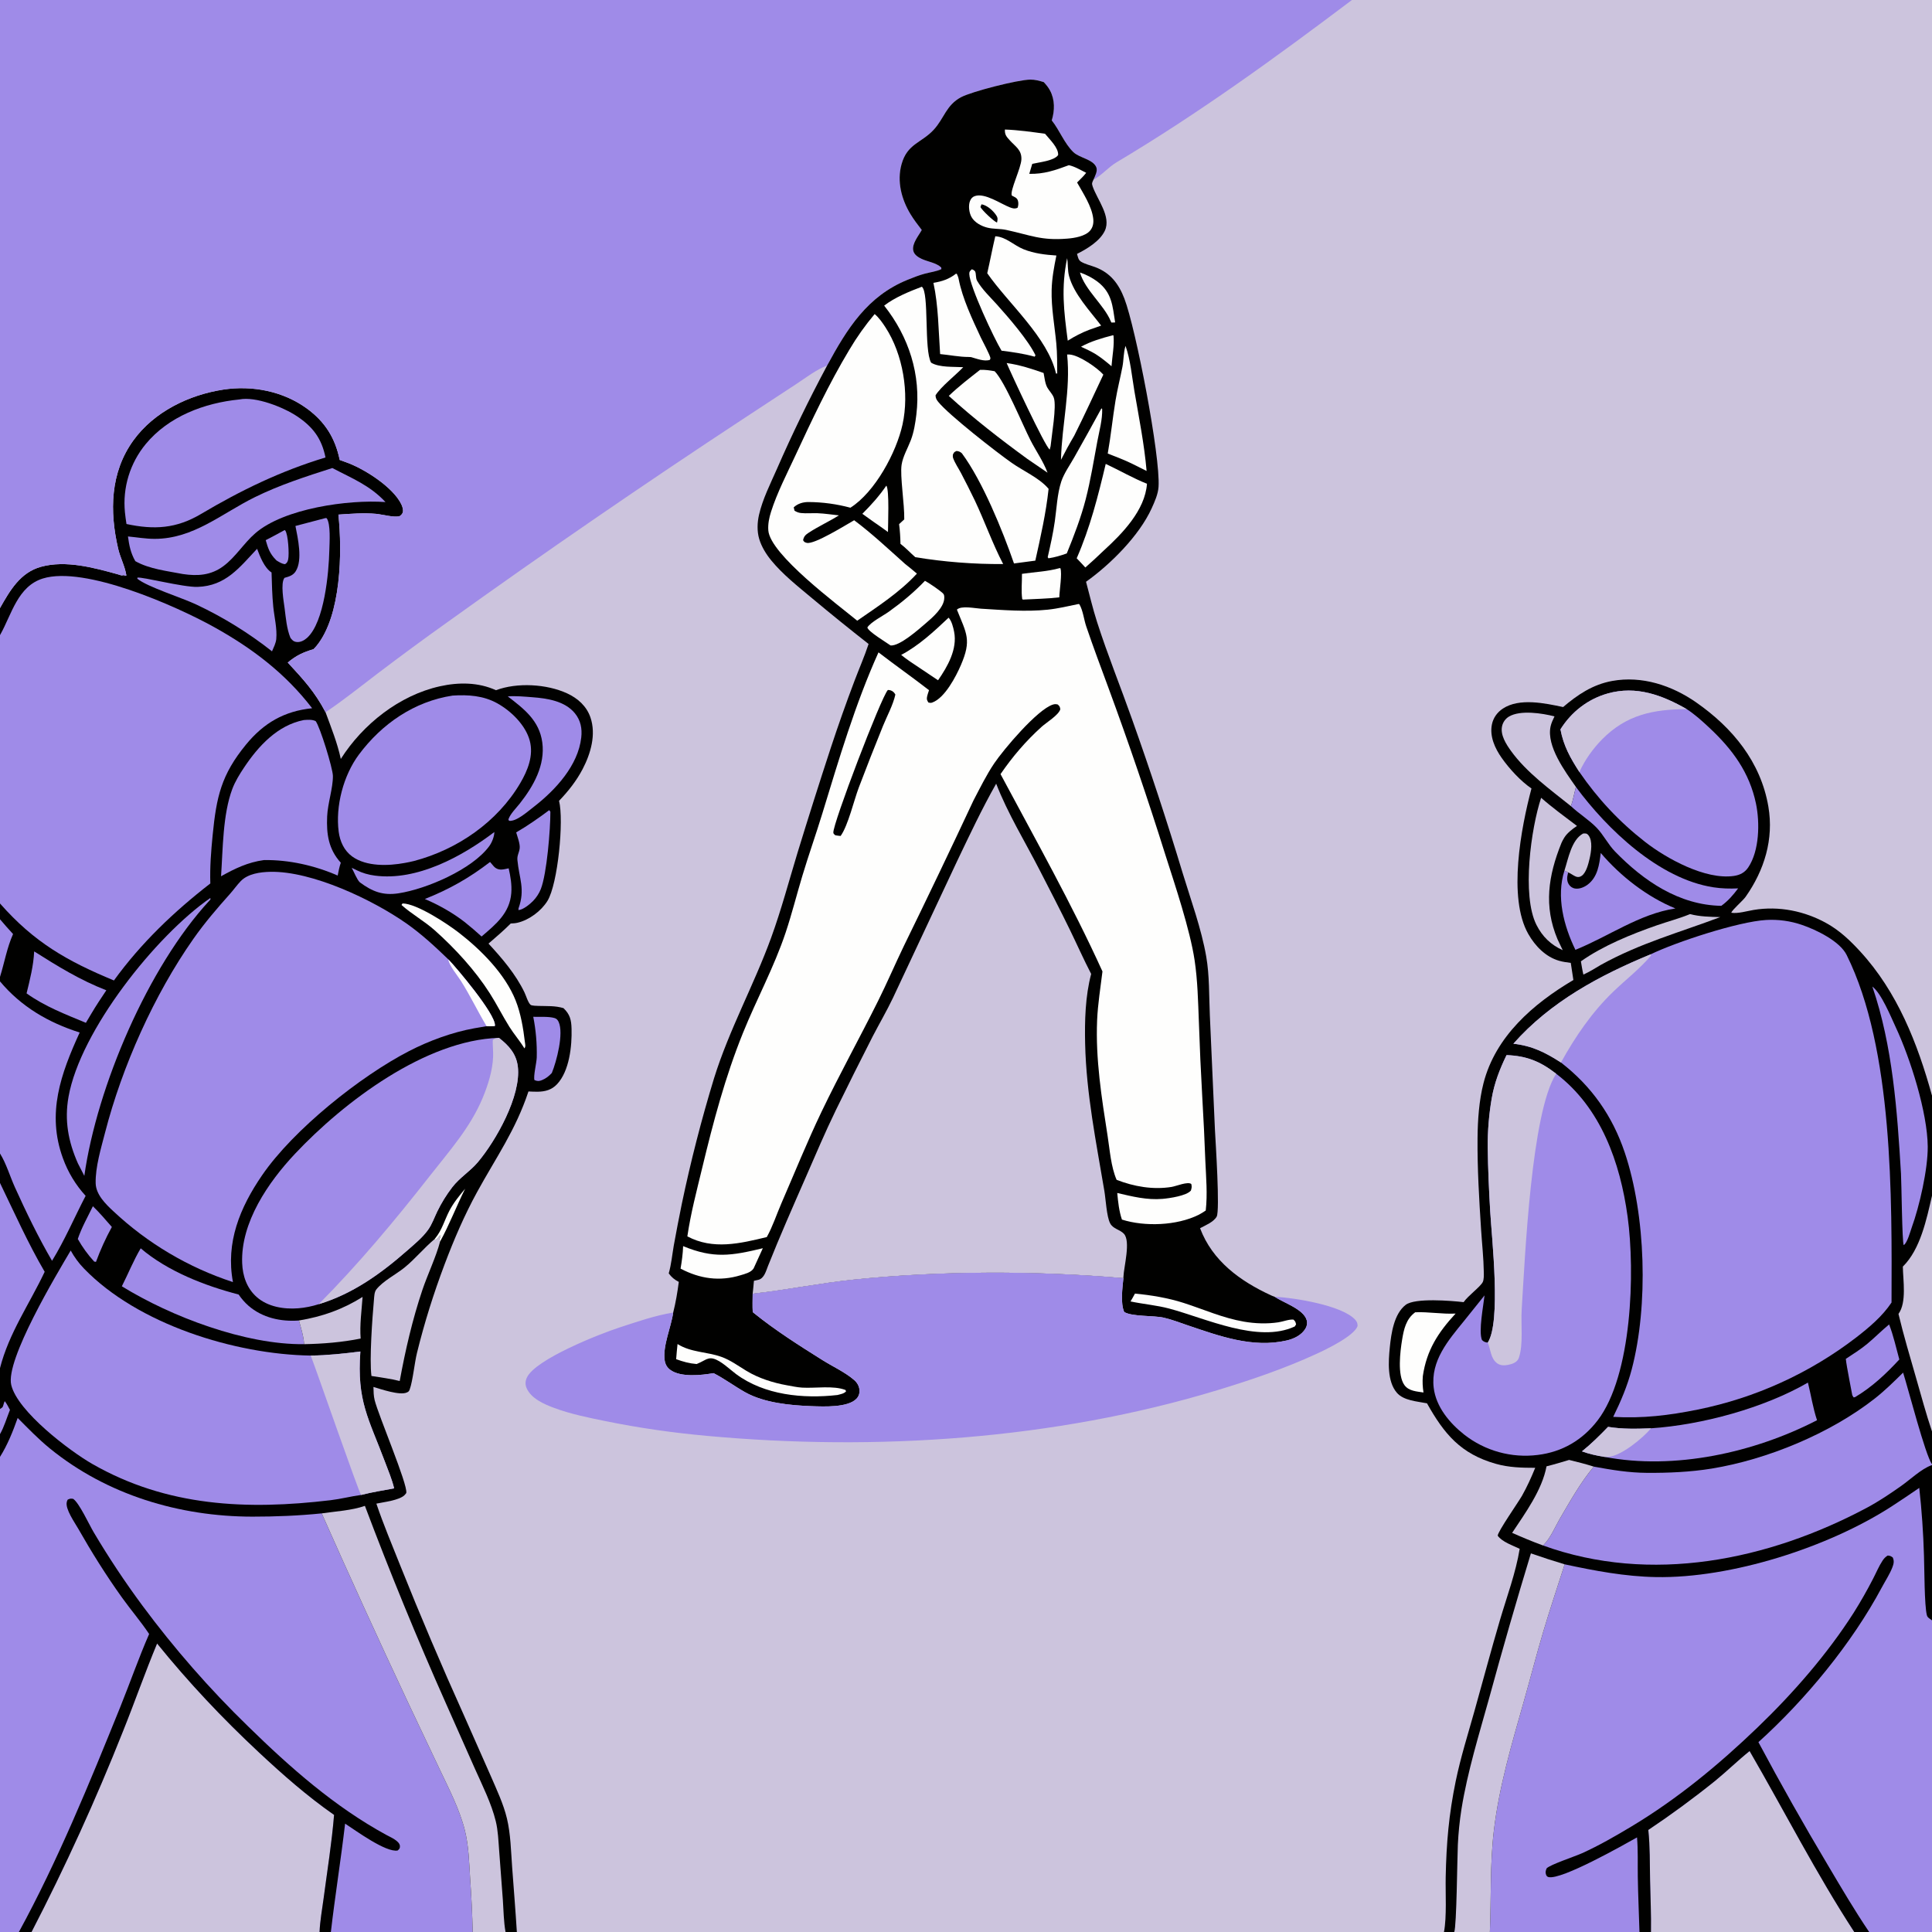<?xml version="1.0" encoding="utf-8" ?>
<svg xmlns="http://www.w3.org/2000/svg" xmlns:xlink="http://www.w3.org/1999/xlink" width="1024" height="1024">
	<rect width="100%" height="100%" fill="#333333" stroke="none"/>
	<path fill="#CCC4DD" d="M0 0L716.549 0L1024 0L1024 580.709L1024 633.764L1024 758.691L1024 776.114L1024 776.526L1024 858.819L1024 1024L990.699 1024L982.802 1024L875.042 1024L868.959 1024L789.655 1024L770.773 1024L765.336 1024L273.943 1024L267.946 1024L250.55 1024L175.368 1024L169.372 1024L16.718 1024L10.006 1024L0 1024L0 772.174L0 760.136L0 746.802L0 725.143L0 626.996L0 611.375L0 520.145L0 517.78L0 487.225L0 478.867L0 336.623L0 322.291L0 0Z"/>
	<path fill="#010100" d="M0 322.291C5.24 313.033 10.707 303.433 21.747 300.401C34.895 296.789 49.757 300.882 62.491 304.405C63.669 304.731 64.774 305.418 65.763 304.584L65.643 305.5L65.419 305.101L66.48 304.903L66.438 305.258L66.982 304.996C66.216 300.095 63.743 295.637 62.626 290.82C58.027 270.996 58.369 250.474 70.68 233.437C81.654 218.251 100.027 209.332 118.227 206.513C133.597 204.133 150.064 207.299 162.734 216.582C172.319 223.605 177.653 232.173 180.056 243.782C181.101 244.166 182.142 244.558 183.195 244.92C192.604 248.158 208.367 258.079 212.766 267.391C213.321 268.565 213.856 270.265 213.497 271.554C213.297 272.273 212.383 273.416 211.639 273.603C208.632 274.359 202.59 272.643 199.307 272.345C192.708 271.747 185.962 272.299 179.367 272.752C181.436 292.591 180.877 326.196 167.847 342.234C167.312 342.892 166.76 343.487 166.15 344.072C160.554 345.777 157.029 347.396 152.512 351.161C160.751 360.08 166.84 366.618 172.545 377.503C175.512 385.603 178.835 393.801 180.629 402.262C192.294 383.881 211.675 368.516 233.163 363.745C243.078 361.543 253.528 361.563 262.883 365.83C274.013 361.637 289.742 362.498 300.592 367.506C306.222 370.104 310.89 374.252 312.94 380.227C316.057 389.313 313.076 399.455 308.797 407.646C305.581 413.803 301.134 419.474 296.304 424.445C298.948 434.817 295.688 468.59 290.154 477.509C286.841 482.848 280.514 487.602 274.304 489.072C273.125 489.351 271.909 489.419 270.703 489.47C266.922 493.245 262.957 496.645 258.914 500.124C266.146 507.934 273.331 516.337 277.981 525.988C278.805 527.698 279.848 531.336 281.173 532.541C281.807 533.116 284.536 533.128 285.478 533.16C290.139 533.317 294.121 532.988 298.656 534.329C302.13 537.661 302.803 540.569 302.936 545.279C303.192 554.397 301.807 567.688 295.232 574.663C292.42 577.646 289.008 578.571 285.002 578.634C283.37 578.659 281.723 578.568 280.092 578.499C273.242 599.117 263.056 613.231 252.912 631.732C246.14 644.082 240.601 657 235.632 670.167C229.817 685.578 224.983 700.956 221.035 716.957C219.677 722.459 218.793 731.925 217.161 736.391C216.805 737.366 216.638 737.569 215.677 738.024C211.949 739.787 201.876 736.265 197.933 735.117C197.989 737.466 198.003 739.842 198.579 742.131C200.666 750.422 216.093 786.596 215.347 791.249C215.304 791.522 214.432 792.425 214.355 792.498C211.476 795.239 203.441 796.113 199.483 796.954C203.203 807.96 207.776 818.769 212.069 829.57Q228.135 869.785 245.943 909.259L260.131 941.342C263.26 948.604 266.822 956.067 268.675 963.778C270.678 972.118 270.821 981.161 271.452 989.697C272.297 1001.13 273.231 1012.56 273.943 1024L267.946 1024L250.55 1024L175.368 1024L169.372 1024L16.718 1024L10.006 1024L0 1024L0 772.174L0 760.136L0 746.802L0 725.143L0 626.996L0 611.375L0 520.145L0 517.78L0 487.225L0 478.867L0 336.623L0 322.291Z"/>
	<path fill="#9F8BE8" d="M0 772.174C4.01 765.806 6.866 758.621 9.374 751.539C14.89 757.08 20.394 762.794 26.466 767.734C56.668 792.308 95.072 803.811 133.752 803.855C145.828 803.868 158.507 803.356 170.511 802.121Q192.979 852.785 216.545 902.949L233.006 937.698C237.944 948.142 243.546 958.82 246.376 970.076C248.461 978.369 248.648 987.151 249.183 995.652Q250.208 1009.81 250.55 1024L175.368 1024L169.372 1024L16.718 1024L10.006 1024L0 1024L0 772.174Z"/>
	<path fill="#CCC4DD" d="M83.262 871.103C100.009 891.788 117.834 910.698 137.29 928.859C150.087 940.804 162.703 951.894 177.063 961.942C175.846 976.786 173.47 991.377 171.528 1006.12C170.755 1011.98 169.61 1018.1 169.372 1024L16.718 1024Q43.62 971.98 65.211 917.541C71.403 902.156 76.881 886.389 83.262 871.103Z"/>
	<path fill="#010100" d="M79.047 866.055C74.632 859.425 69.369 853.313 64.719 846.825C56.238 834.99 48.618 822.805 41.416 810.156C39.583 806.938 34.626 799.969 35.369 796.223C35.51 795.512 35.598 795.416 35.889 794.831C37.181 794.26 37.372 794.227 38.771 794.415C41.977 796.545 47.247 808.071 49.635 812.087Q61.564 832.205 75.482 851.001Q88.162 868.114 102.188 884.142Q116.215 900.17 131.495 915.008C153.767 936.797 177.308 957.597 204.826 972.583C206.939 973.734 211.781 975.724 211.965 978.401C212.052 979.679 211.614 980.054 210.762 980.805C204.525 981.959 188.62 970.268 182.911 966.558C180.675 985.743 177.591 1004.82 175.368 1024L169.372 1024C169.61 1018.1 170.755 1011.98 171.528 1006.12C173.47 991.377 175.846 976.786 177.063 961.942C162.703 951.894 150.087 940.804 137.29 928.859C117.834 910.698 100.009 891.788 83.262 871.103C76.881 886.389 71.403 902.156 65.211 917.541Q43.62 971.98 16.718 1024L10.006 1024C30.488 986.557 47.596 944.693 63.62 905.058C68.849 892.125 73.466 878.822 79.047 866.055Z"/>
	<path fill="#9F8BE8" d="M0 336.623L0.24 336.203C6.208 325.524 9.434 310.705 22.758 306.602C44.883 299.788 93.076 321.057 113.324 332.286C133.605 343.533 151.235 356.874 165.436 375.381C150.665 376.899 139.797 383.178 130.398 394.632C117.267 410.635 114.723 422.318 112.73 442.45C111.885 450.987 111.192 459.659 111.483 468.248C92.21 483.179 74.726 499.869 60.381 519.672C35.451 509.319 18.108 499.444 0 478.867L0 336.623Z"/>
	<path fill="#CCC4DD" d="M170.511 802.121C177.868 801.051 186.427 800.579 193.409 798.142Q213.359 851.161 236.386 902.918L251.737 937.514C255.698 946.386 260.444 955.82 262.762 965.257C263.999 970.296 264.156 975.675 264.561 980.834L266.527 1007.07C266.911 1012.61 266.956 1018.54 267.946 1024L250.55 1024Q250.208 1009.81 249.183 995.652C248.648 987.151 248.461 978.369 246.376 970.076C243.546 958.82 237.944 948.142 233.006 937.698L216.545 902.949Q192.979 852.785 170.511 802.121Z"/>
	<path fill="#9F8BE8" d="M0 520.145C11.168 533.537 25.658 542.002 42.232 547.254C32.254 569.094 24.626 590.082 33.366 613.931Q34.359 616.684 35.618 619.326Q36.877 621.967 38.391 624.472Q39.905 626.977 41.658 629.32Q43.411 631.664 45.386 633.823C39.488 645.158 34.27 657.402 27.583 668.254C20.291 655.751 13.865 642.463 7.896 629.276C5.332 623.612 3.262 616.566 0 611.375L0 520.145Z"/>
	<path fill="#9F8BE8" d="M0 626.996C7.577 642.661 14.888 659.059 23.681 674.074C15.612 691.196 4.726 706.529 0 725.143L0 626.996Z"/>
	<path fill="#9F8BE8" d="M0 487.225Q3.379 491.217 6.923 495.064C3.692 502.283 2.351 510.25 0 517.78L0 487.225Z"/>
	<path fill="#9F8BE8" d="M0 746.802C1.002 746.096 1.418 746.13 1.726 744.899C1.924 744.106 2.177 743.381 2.494 742.626C3.618 744.001 4.417 745.701 5.273 747.259C3.617 751.422 2.199 756.262 0 760.136L0 746.802Z"/>
	<path fill="#9F8BE8" d="M123.467 679.532Q119.056 678.09 114.73 676.408Q110.404 674.727 106.177 672.812Q101.949 670.896 97.833 668.753Q93.716 666.609 89.723 664.244Q85.73 661.879 81.873 659.299Q78.015 656.719 74.304 653.931Q70.593 651.144 67.04 648.158Q63.487 645.173 60.102 641.997C55.971 638.169 50.847 633.124 50.707 627.149C50.506 618.568 53.546 608.609 55.692 600.279C64.706 565.29 81.705 527.217 102.522 497.582C108.51 489.058 115.048 481.442 121.969 473.698C123.911 471.526 125.573 469.102 127.599 467.008C131.396 463.083 137.956 462.194 143.229 462.083C165.436 461.611 197.59 476.962 215.294 489.36C223.403 495.04 230.542 501.663 237.649 508.512C241.81 512.767 262.335 537.067 262.33 543.342C262.33 543.509 262.285 543.673 262.262 543.838C260.786 543.923 259.366 543.947 257.889 543.896C255.737 544.307 253.573 544.617 251.417 545.006C239.652 547.126 227.442 551.625 216.864 557.071C191.049 570.361 155.521 598.683 138.899 622.935C127.14 640.091 119.548 658.55 123.467 679.532Z"/>
	<path fill="#FEFEFD" d="M257.889 543.896C253.148 535.951 249.169 527.57 244.2 519.755C242.491 517.067 237.908 511.541 237.649 508.512C241.81 512.767 262.335 537.067 262.33 543.342C262.33 543.509 262.285 543.673 262.262 543.838C260.786 543.923 259.366 543.947 257.889 543.896Z"/>
	<path fill="#9F8BE8" d="M191.402 792.355C185.985 793.08 180.698 794.486 175.246 795.135C130.912 800.414 88.54 798.615 48.917 775.92C36.917 769.046 9.334 748.157 5.957 734.057C2.788 720.829 29.849 675.698 37.47 662.805C39.465 666.391 41.668 669.413 44.521 672.366C73.031 701.879 124.503 717.863 164.696 718.484C173.548 718.384 182.225 717.426 191 716.325C189.079 742.701 195.331 751.586 204.069 774.882C205.786 779.459 207.781 784.111 208.904 788.866C203.07 789.947 197.145 790.862 191.402 792.355Z"/>
	<path fill="#CCC4DD" d="M164.696 718.484C173.548 718.384 182.225 717.426 191 716.325C189.079 742.701 195.331 751.586 204.069 774.882C205.786 779.459 207.781 784.111 208.904 788.866C203.07 789.947 197.145 790.862 191.402 792.355C190.085 790.825 167.515 725.677 164.696 718.484Z"/>
	<path fill="#9F8BE8" d="M168.914 691.257C165.489 692.355 161.666 693.138 158.075 693.421C150.46 694.021 141.932 692.649 136.042 687.435C130.822 682.814 128.616 676.301 128.355 669.493C127.527 647.898 142.234 626.549 156.349 611.542C182.312 583.938 225.63 551.242 264.454 550.085C269.679 554.153 273.664 558.519 274.467 565.37C276.285 580.879 262.842 604.637 253.244 616.011C249.12 620.898 243.616 624.152 239.666 629.311Q235.093 635.286 231.793 642.048C230.205 645.316 228.987 648.935 226.847 651.89C223.88 655.988 219.809 659.304 216.029 662.63C202.069 674.913 186.952 685.82 168.914 691.257Z"/>
	<path fill="#CCC4DD" d="M264.454 550.085C269.679 554.153 273.664 558.519 274.467 565.37C276.285 580.879 262.842 604.637 253.244 616.011C249.12 620.898 243.616 624.152 239.666 629.311Q235.093 635.286 231.793 642.048C230.205 645.316 228.987 648.935 226.847 651.89C223.88 655.988 219.809 659.304 216.029 662.63C202.069 674.913 186.952 685.82 168.914 691.257C190.139 669.852 209.347 646.827 227.922 623.118C238.265 609.916 249.267 597.639 255.81 581.953C258.628 575.196 261.089 567.43 261.356 560.055C261.462 557.139 261.088 554.208 261.164 551.265C262.077 550.23 263.132 550.334 264.454 550.085Z"/>
	<path fill="#9F8BE8" d="M239.905 368.669C248.141 368.155 256.199 368.672 263.568 372.768C270.903 376.847 278.577 384.329 280.786 392.591C282.886 400.444 279.719 408.302 275.784 415.011C263.671 435.663 242.393 450.294 219.434 456.345C217.826 456.755 216.203 457.071 214.57 457.372C205.88 458.975 194.236 459.41 186.699 453.975C182.415 450.887 180.202 446.015 179.521 440.881C177.72 427.295 182.037 410.933 190.2 399.968C202.417 383.558 219.603 371.763 239.905 368.669Z"/>
	<path fill="#9F8BE8" d="M126.847 211.725C135.484 209.966 150.274 215.852 157.427 220.633C165.871 226.278 170.498 232.419 172.518 242.466C148.772 249.647 127.76 259.847 106.507 272.438C93.499 280.185 81.639 280.88 67.037 277.733C66.723 275.65 66.405 273.558 66.21 271.461Q66.091 270.256 66.033 269.047Q65.974 267.838 65.975 266.627Q65.976 265.416 66.036 264.207Q66.097 262.998 66.217 261.793Q66.337 260.588 66.516 259.391Q66.695 258.193 66.933 257.006Q67.171 255.819 67.468 254.645Q67.764 253.471 68.118 252.314Q68.471 251.156 68.882 250.017Q69.292 248.878 69.758 247.76Q70.224 246.643 70.745 245.55Q71.265 244.456 71.839 243.39Q72.413 242.324 73.038 241.288Q73.664 240.251 74.34 239.247Q75.016 238.242 75.74 237.272Q76.465 236.302 77.236 235.369C89.332 220.708 108.325 213.564 126.847 211.725Z"/>
	<path fill="#9F8BE8" d="M161.021 381.638C163.213 381.5 165.259 381.262 167.298 382.193C169.647 385.231 176.385 407.23 176.443 411.215C176.535 417.625 173.702 425.696 173.395 432.733C172.986 442.079 174.098 450.077 180.632 457.26C179.86 459.503 179.426 461.737 178.98 464.06C166.868 458.76 153.117 455.641 139.874 455.859C131.36 457.028 124.57 460.308 117.163 464.444C118.133 450.101 118.063 431.728 123.093 418.266C124.608 414.213 126.951 410.414 129.342 406.828C136.936 395.435 147.078 384.384 161.021 381.638Z"/>
	<path fill="#9F8BE8" d="M176.141 248.062C186.582 253.554 196.017 257.207 204.32 266.105C184.719 264.699 150.551 269.426 135.311 282.632C129.205 287.922 124.886 295.27 118.359 300.099C111.782 304.964 104.71 305.413 96.94 304.254C88.662 302.639 79.129 301.631 71.717 297.422C69.257 293.107 68.475 289.167 67.823 284.333C72.583 284.775 77.181 285.606 81.995 285.604C102.538 285.595 117.454 272.203 135.027 263.536C148.285 256.997 162.103 252.567 176.141 248.062Z"/>
	<path fill="#9F8BE8" d="M111.4 476.012L111.535 476.113C111.533 476.992 111.68 476.602 111.066 477.266C78.476 512.493 51.41 575.913 44.695 623.218Q42.979 619.947 41.309 616.652C36.178 605.072 34.084 593.854 36.325 581.296C42.584 546.222 82.547 496.037 111.4 476.012Z"/>
	<path fill="#9F8BE8" d="M74.573 661.639C88.795 673.784 108.584 681.491 126.462 686.111C127.972 688.289 129.685 690.322 131.689 692.064C139.074 698.484 148.876 700.605 158.45 699.888C159.526 703.837 160.833 707.839 161.154 711.93L161.197 712.441C130.096 712.811 90.771 697.915 64.582 681.759C67.963 675.074 70.75 668.093 74.573 661.639Z"/>
	<path fill="#9F8BE8" d="M136.264 290.875C137.844 295.012 140.08 300.951 143.928 303.425C144.107 309.473 144.235 315.568 144.839 321.591C145.401 327.185 146.943 333.071 146.427 338.696C146.224 340.9 145.037 343.197 144.172 345.218Q139.555 341.579 134.74 338.207Q129.924 334.835 124.926 331.741Q119.927 328.647 114.761 325.841Q109.595 323.035 104.279 320.526C96.406 316.778 78.154 311.116 72.803 306.745L72.816 306.157C75.288 305.615 97.089 311.326 104.763 311.062C119.637 310.549 126.808 300.908 136.264 290.875Z"/>
	<path fill="#CCC4DD" d="M230.242 656.835L231.099 657.077C231.994 656.341 232.504 655.746 233.094 654.749L233.501 655.511L233.43 654.43L233.627 655.11L233.102 654.904L233.61 656.094L233.518 655.797L232.83 656.495L233.238 658.103C231.201 665.993 226.578 675.651 223.854 683.75C218.589 699.405 214.829 715.732 211.858 731.966C206.968 730.724 201.851 730.104 196.873 729.288C195.726 720.382 197.36 698.355 198.2 688.896C198.35 687.207 198.383 684.802 199.445 683.453C202.99 678.948 209.807 675.535 214.327 671.885C219.992 667.31 224.651 661.507 230.242 656.835Z"/>
	<path fill="#9F8BE8" d="M172.5 274.589L173.127 274.642C175.378 277.711 174.646 287.691 174.559 291.513C174.288 303.44 171.949 329.766 162.785 338.047C161.239 339.444 159.124 340.612 156.967 340.239C155.461 339.98 154.833 339.201 153.952 338.091C151.966 333.335 151.496 327.464 150.847 322.364C150.4 318.843 148.577 309.115 150.782 306.267C153.265 305.562 155.333 305.023 156.768 302.723C160.494 296.751 157.85 285.21 156.59 278.778L172.5 274.589Z"/>
	<path fill="#9F8BE8" d="M269.125 369.106C273.412 368.767 277.938 369.229 282.222 369.548C290.049 370.13 299.36 371.561 304.656 377.993C307.758 381.76 308.616 386.116 308.08 390.883C306.41 405.737 294.451 418.653 283.194 427.424C279.958 429.854 273.878 435.514 269.797 435.055L269.46 434.283C270.547 431.235 273.551 428.354 275.548 425.821C282.761 416.673 289.071 405.527 287.415 393.441C285.831 381.873 277.716 375.699 269.125 369.106Z"/>
	<path fill="#9F8BE8" d="M259.734 456.876L260.754 458.059C261.34 458.749 261.874 459.467 262.623 459.994C264.813 461.535 267.212 460.71 269.606 460.228C270.583 464.535 271.336 468.901 270.993 473.334C270.166 484.02 262.741 489.929 255.246 496.364Q250.854 492.348 246.199 488.639C239.844 483.721 232.544 479.622 225.171 476.488C238.098 471.355 248.715 465.355 259.734 456.876Z"/>
	<path fill="#9F8BE8" d="M18.111 504.261C30.7 512.214 42.412 519.45 56.361 524.877C53.619 528.949 50.917 533.011 48.419 537.239L45.521 542.116C34.678 537.598 23.694 533.423 14.085 526.506C15.87 519.161 17.759 511.844 18.111 504.261Z"/>
	<path fill="#FEFEFD" d="M213.365 478.84C220.873 478.918 236.911 489.479 243.154 494.305C254.943 503.418 267.704 516.205 273.301 530.268C276.023 537.105 277.335 544.987 278.204 552.284C278.354 553.545 278.737 554.64 277.946 555.665C275.556 551.677 272.445 548.17 269.975 544.223C266.346 538.423 263.295 532.263 259.616 526.491C251.844 514.294 241.204 502.705 230.445 493.114C224.916 488.184 218.256 484.534 212.803 479.654L213.365 478.84Z"/>
	<path fill="#9F8BE8" d="M291.055 429.426C291.353 429.616 291.505 429.973 291.713 430.259C291.737 439.48 289.859 463.055 286.635 471.238C285.728 473.541 284.228 475.809 282.498 477.571C280.85 479.249 277.168 482.295 274.764 482.351L274.853 481.386C278.47 471.242 275.159 465.65 274.239 455.837C274.009 453.383 275.146 451.967 275.435 449.716C275.752 447.255 274.253 443.587 273.591 441.186C279.685 437.659 285.41 433.622 291.055 429.426Z"/>
	<path fill="#9F8BE8" d="M262.016 440.987C262.007 443.396 260.709 446.578 259.299 448.494C250.23 460.825 226.032 471.203 211.232 473.473C202.92 474.747 197.317 472.529 190.747 467.672C189.254 466.368 187.48 461.836 186.408 459.951Q187.762 460.623 189.127 461.271C192.243 462.785 195.263 463.639 198.69 464.093C220.981 467.047 244.903 453.986 262.016 440.987Z"/>
	<path fill="#CCC4DD" d="M158.45 699.888C170.883 697.812 181.509 694.079 192.178 687.39C191.673 694.585 190.587 702.275 191.158 709.457C181.429 711.426 171.112 712.274 161.197 712.441L161.154 711.93C160.833 707.839 159.526 703.837 158.45 699.888Z"/>
	<path fill="#9F8BE8" d="M282.642 538.933C286.048 539.045 290.749 538.657 293.945 539.593C295.037 539.913 295.637 540.661 296.1 541.663C298.881 547.687 294.997 562.63 292.467 568.716C290.962 570.333 289.367 571.626 287.305 572.467C285.699 573.122 284.865 573.119 283.276 572.466C282.606 570.46 284.398 563.324 284.489 560.483Q284.616 555.061 284.153 549.658Q283.69 544.254 282.642 538.933Z"/>
	<path fill="#9F8BE8" d="M49.237 639.326C52.802 642.773 56.009 646.598 59.286 650.317Q54.39 659.245 50.879 668.803C50.551 668.858 50.221 668.704 49.896 668.635Q47.391 665.907 45.218 662.908Q43.045 659.91 41.232 656.68C43.233 650.715 46.478 644.971 49.237 639.326Z"/>
	<path fill="#9F8BE8" d="M150.89 280.935C150.987 281.015 151.105 281.075 151.18 281.175C152.754 283.281 153.342 293.772 152.739 296.473C152.455 297.743 152.174 298.315 151.099 299.021C149.361 298.866 148.074 297.956 146.607 297.094L146.224 296.704C142.994 293.462 142.064 290.578 140.833 286.302Q145.9 283.691 150.89 280.935Z"/>
	<path fill="#FEFEFD" d="M230.242 656.835C230.396 656.654 230.552 656.476 230.703 656.293C234.269 652.014 235.649 646.563 238.2 641.682C240.45 637.378 243.451 633.766 246.534 630.04C241.959 639.241 238.175 649.137 233.238 658.103L232.83 656.495L233.518 655.797L233.61 656.094L233.102 654.904L233.627 655.11L233.43 654.43L233.501 655.511L233.094 654.749C232.504 655.746 231.994 656.341 231.099 657.077L230.242 656.835Z"/>
	<path fill="#010100" d="M828.505 374.758L828.208 374.986C836.05 368.278 844.136 362.797 854.518 360.915C870.272 358.06 886.068 363.279 898.976 372.262C918.283 385.697 933.256 403.868 937.276 427.552C940.204 444.802 935.158 461.196 925.212 475.331C923.723 477.446 918.036 482.247 917.625 483.777C921.036 484.356 926.006 482.862 929.462 482.286C942.828 480.059 956.628 482.85 968.411 489.509C975.203 493.348 980.599 498.487 985.854 504.196C1005.62 525.667 1016.35 552.978 1024 580.709L1024 633.764L1024 758.691L1024 776.114L1024 776.526L1024 858.819L1024 1024L990.699 1024L982.802 1024L875.042 1024L868.959 1024L789.655 1024L770.773 1024L765.336 1024C766.875 1015.97 766.077 1003.3 766.25 994.824C766.618 976.778 767.917 961.706 771.57 944.01C774.158 931.472 778.095 918.997 781.555 906.664C786.035 890.695 790.306 874.644 794.986 858.735C798.595 846.467 803.427 833.512 805.47 820.901C801.883 819.174 796.087 817.222 793.816 813.937C793.862 811.747 804.832 796.082 806.691 792.785C809.386 788.004 811.628 783.05 813.694 777.971C806.598 777.967 799.752 777.809 792.861 775.863C774.181 770.587 765.459 760.041 756.335 743.788C751.205 742.755 743.97 742.398 740.349 738.173C735.16 732.118 735.88 721.571 736.628 714.131C737.363 706.814 738.82 696.385 745.055 691.595C749.995 687.801 769.161 689.413 775.753 690.167C778.177 686.661 784.5 682.168 785.865 679.564C786.552 678.253 786.472 675.735 786.45 674.268C786.34 666.822 785.492 659.213 785.011 651.77C783.972 635.682 782.988 619.324 783.131 603.209C783.215 593.687 783.923 583.327 786.292 574.091C792.654 549.297 812.618 532.022 833.923 519.426L832.546 510.351C830.471 510.09 828.391 509.811 826.376 509.232C819.195 507.17 813.667 501.405 810.051 495.076C799.053 475.829 806.231 438.564 811.713 417.912C805.891 413.924 800.034 407.525 795.959 401.754C792.363 396.662 789.438 390.279 790.757 383.919C791.484 380.41 793.579 377.523 796.553 375.563C805.332 369.774 818.92 372.731 828.505 374.758Z"/>
	<path fill="#9F8BE8" d="M829.304 829.124C845.308 832.561 861.232 835.583 877.676 835.885C917.622 836.616 969.048 820.093 1002.51 798.485Q1009.94 793.643 1017.25 788.615Q1019.23 806.525 1019.75 824.537C1019.99 831.083 1019.94 850.945 1021.28 856.077C1021.5 856.919 1021.91 857.278 1022.56 857.79C1023.03 858.155 1023.51 858.488 1024 858.819L1024 1024L990.699 1024L982.802 1024L875.042 1024L868.959 1024L789.655 1024C790.416 1006.05 789.645 988.06 791.787 970.172C794.578 946.86 801.26 924.304 807.655 901.795C811.123 889.592 814.268 877.288 817.872 865.125C821.447 853.063 825.473 841.107 829.304 829.124Z"/>
	<path fill="#CCC4DD" d="M873.633 969.91Q891.938 957.672 909.087 943.86C915.309 938.781 921.076 933.112 927.324 928.096C945.772 959.924 962.716 993.174 982.802 1024L875.042 1024C875.203 1014.85 874.752 1005.76 874.578 996.614C874.409 987.779 874.568 978.703 873.633 969.91Z"/>
	<path fill="#010100" d="M867.656 973.864C860.749 977.717 827.718 996.511 820.758 994.896C820.102 994.744 819.707 994.316 819.462 993.682C818.972 992.415 819.258 991.427 819.757 990.247C821.809 988.205 834.624 984.008 838.54 982.237C847.543 978.164 856.061 973.248 864.528 968.173C889.001 953.504 910.968 935.361 931.488 915.631C950.342 897.504 968.535 876.705 982.614 854.598Q988.075 845.898 992.767 836.761C994.406 833.621 995.831 830.136 997.775 827.199C998.576 825.988 999.293 825.233 1000.52 824.468C1001.84 824.579 1002.07 824.716 1003.18 825.47C1004.04 827.28 1003.73 828.803 1003.04 830.624C1001.63 834.314 999.251 837.898 997.381 841.4C981.543 871.043 956.943 900.859 931.999 923.377Q949.61 956.36 968.758 988.475C975.861 1000.46 982.895 1012.45 990.699 1024L982.802 1024C962.716 993.174 945.772 959.924 927.324 928.096C921.076 933.112 915.309 938.781 909.087 943.86Q891.938 957.672 873.633 969.91C874.568 978.703 874.409 987.779 874.578 996.614C874.752 1005.76 875.203 1014.85 875.042 1024L868.959 1024C868.666 1014.22 868.22 1004.42 868.065 994.638C867.956 987.722 868.244 980.756 867.656 973.864Z"/>
	<path fill="#9F8BE8" d="M844.736 777.338C854.233 779.087 863.238 780.583 872.95 780.644C884.284 780.714 896.002 780.206 907.194 778.384C936.732 773.575 970.013 759.77 993.564 741.331C998.962 737.105 1003.81 732.313 1008.69 727.51C1011.49 736.371 1020.42 771.091 1024 776.114L1024 776.526C1023.87 776.569 1023.74 776.609 1023.61 776.656C1018.3 778.6 1012.47 784.187 1007.74 787.527C1001.9 791.654 995.775 795.777 989.468 799.141C937.182 827.021 874.962 839.785 817.852 819.138C821.891 815.176 824.223 809.261 827.058 804.412C832.462 795.169 837.872 785.57 844.736 777.338Z"/>
	<path fill="#CCC4DD" d="M811.41 823.316Q820.29 826.426 829.304 829.124C825.473 841.107 821.447 853.063 817.872 865.125C814.268 877.288 811.123 889.592 807.655 901.795C801.26 924.304 794.578 946.86 791.787 970.172C789.645 988.06 790.416 1006.05 789.655 1024L770.773 1024C772.059 1021 772.361 984.517 772.687 977.788Q773.133 968.252 774.616 958.821C777.811 938.922 783.996 919.054 789.392 899.643Q799.846 861.32 811.41 823.316Z"/>
	<path fill="#CCC4DD" d="M1008.54 671.331C1017.9 662.09 1021.13 646.142 1024 633.764L1024 758.691C1020.84 749.366 1018.27 739.719 1015.54 730.252C1012.31 718.994 1008.95 707.802 1006.23 696.402C1010.66 690.295 1008.66 678.728 1008.54 671.331Z"/>
	<path fill="#CCC4DD" d="M819.692 777.179C823.724 776.191 827.688 774.985 831.663 773.793C836.068 774.861 840.414 775.963 844.736 777.338C837.872 785.57 832.462 795.169 827.058 804.412C824.223 809.261 821.891 815.176 817.852 819.138C812.279 817.118 806.88 814.841 801.46 812.449C808.428 801.94 817.347 789.735 819.692 777.179Z"/>
	<path fill="#9F8BE8" d="M874.921 505.789C888.318 499.293 921.361 488.46 936.069 487.608Q938.482 487.467 940.896 487.562Q943.311 487.656 945.706 487.986Q948.1 488.315 950.451 488.875Q952.802 489.436 955.087 490.222C962.501 492.75 975.093 498.76 978.756 506.14C1003.57 556.12 1002.73 634.963 1002.55 690.363C997.731 697.654 990.606 703.63 983.747 708.94Q981.442 710.708 979.088 712.41Q976.734 714.111 974.333 715.746Q971.931 717.38 969.484 718.945Q967.037 720.51 964.547 722.005Q962.057 723.5 959.525 724.924Q956.993 726.348 954.421 727.699Q951.85 729.05 949.241 730.328Q946.633 731.605 943.989 732.808Q941.345 734.011 938.668 735.138Q935.99 736.265 933.282 737.316Q930.574 738.367 927.838 739.34Q925.101 740.313 922.338 741.208Q919.574 742.103 916.786 742.92Q913.999 743.736 911.189 744.472Q908.379 745.209 905.55 745.866Q902.72 746.522 899.873 747.098C884.681 750.187 870.599 751.878 855.029 750.974C859.046 742.813 862.531 734.6 864.854 725.77C873.746 691.967 872.322 644.103 861.15 610.869C854.602 591.39 843.514 575.681 827.343 563.158C818.967 557.78 812.111 554.323 802.12 553.19C821.697 530.996 847.886 516.94 874.921 505.789Z"/>
	<path fill="#CCC4DD" d="M874.921 505.789L875.078 506.474C869.214 513.431 861.568 519.343 855.01 525.659C843.77 536.485 834.858 549.533 827.343 563.158C818.967 557.78 812.111 554.323 802.12 553.19C821.697 530.996 847.886 516.94 874.921 505.789Z"/>
	<path fill="#9F8BE8" d="M798.498 559.232C809.175 559.624 816.376 562.574 824.797 569.098C848.52 587.158 858.74 616.142 862.665 644.83C866.673 674.136 865.067 728.997 846.765 752.856C838.785 763.258 828.044 769.577 814.98 771.157Q813.695 771.317 812.405 771.413Q811.114 771.509 809.819 771.542Q808.525 771.575 807.231 771.544Q805.937 771.513 804.646 771.418Q803.355 771.323 802.07 771.166Q800.785 771.008 799.51 770.786Q798.234 770.565 796.971 770.282Q795.708 769.998 794.461 769.653Q793.213 769.308 791.984 768.902Q790.755 768.495 789.547 768.029Q788.34 767.563 787.156 767.038Q785.973 766.513 784.817 765.93Q783.661 765.348 782.535 764.709Q781.409 764.07 780.316 763.377Q779.223 762.683 778.165 761.937Q777.108 761.19 776.088 760.393C768.339 754.294 761.076 745.628 759.886 735.49C758.214 721.244 767.577 710.457 775.905 700.208L786.838 686.584C786.281 691.775 783.535 705.778 785.488 710.243C786.553 711.262 787.129 711.368 788.523 711.621C795.695 700.705 790.707 656.833 789.838 641.995C789.184 630.826 788.669 619.434 788.535 608.248C788.432 599.729 789.179 590.685 790.622 582.291C792.053 573.964 794.839 566.783 798.498 559.232Z"/>
	<path fill="#CCC4DD" d="M798.498 559.232C809.175 559.624 816.376 562.574 824.797 569.098C811.595 589.503 808.27 666.681 806.524 694.15C806.04 701.749 807.486 712.669 805 719.745C804.174 722.093 801.548 722.971 799.321 723.411C797.346 723.802 795.305 723.818 793.593 722.617C790.012 720.105 790.127 715.228 788.523 711.621C795.695 700.705 790.707 656.833 789.838 641.995C789.184 630.826 788.669 619.434 788.535 608.248C788.432 599.729 789.179 590.685 790.622 582.291C792.053 573.964 794.839 566.783 798.498 559.232Z"/>
	<path fill="#9F8BE8" d="M827.07 386.577C832.869 377.297 841.623 370.501 852.183 367.535C867.265 363.299 880.978 368.419 894.017 375.859C898.383 378.708 902.325 382.291 906.125 385.85C918.208 397.165 927.271 409.413 930.71 425.961C932.803 436.029 932.546 450.879 926.624 459.718C924.776 462.476 922.235 463.791 918.987 464.265C903.92 466.462 883.237 455.044 871.853 446.165C858.246 435.552 846.867 423.388 837.102 409.165C832.313 401.757 828.713 395.334 827.07 386.577Z"/>
	<path fill="#CCC4DD" d="M827.07 386.577C832.869 377.297 841.623 370.501 852.183 367.535C867.265 363.299 880.978 368.419 894.017 375.859C876.366 375.931 862.017 378.781 849.131 391.888C844.238 396.865 840.01 402.811 837.102 409.165C832.313 401.757 828.713 395.334 827.07 386.577Z"/>
	<path fill="#9F8BE8" d="M875.097 757.027C902.01 755.226 934.893 746.303 958.242 732.805C959.868 739.404 960.908 746.31 963.067 752.748C929.647 769.967 887.55 779.27 850.304 772.167C846.319 771.533 842.265 770.638 838.47 769.258C843.429 765.263 847.895 760.835 852.31 756.263C860.048 757.532 867.305 757.308 875.097 757.027Z"/>
	<path fill="#CCC4DD" d="M852.31 756.263C860.048 757.532 867.305 757.308 875.097 757.027C870.76 762.202 859.468 771.521 852.751 772.116C851.942 772.187 851.115 772.185 850.304 772.167C846.319 771.533 842.265 770.638 838.47 769.258C843.429 765.263 847.895 760.835 852.31 756.263Z"/>
	<path fill="#9F8BE8" d="M848.427 452.094C858.866 464.383 873.031 475.393 887.999 481.499C868.955 484.358 852.51 496.383 834.997 503.425C828.823 490.731 824.767 475.285 829.187 461.42L831.194 462.395C831.143 462.565 831.085 462.734 831.041 462.906C830.525 464.914 830.346 466.809 831.463 468.662C832.227 469.93 833.461 470.761 834.933 470.958C837.253 471.268 839.764 470.196 841.569 468.812C846.823 464.786 847.684 458.19 848.427 452.094Z"/>
	<path fill="#9F8BE8" d="M992.383 522.894C997.189 526.537 1002.07 538.62 1004.77 544.415C1012.52 561.013 1021.6 589.622 1021.74 607.762C1021.82 619.718 1017.36 639.338 1013.25 650.623C1012.49 652.77 1010.87 658.846 1009.01 659.931C1008.15 658.72 1007.84 626.584 1007.56 622.024C1005.58 588.947 1003.19 554.416 992.383 522.894Z"/>
	<path fill="#CCC4DD" d="M832.648 427.292C821.672 418.483 809.141 409.498 800.85 398.002C798.298 394.464 795.18 389.606 796.095 385.057Q796.174 384.652 796.294 384.258Q796.415 383.863 796.576 383.484Q796.737 383.104 796.937 382.743Q797.136 382.382 797.372 382.044Q797.608 381.706 797.878 381.395Q798.148 381.083 798.45 380.801Q798.751 380.519 799.079 380.27Q799.408 380.021 799.761 379.808C805.794 376.202 817.456 378.037 823.916 379.697C823.117 381.371 822.232 383.206 821.841 385.022C819.575 395.522 829.556 408.909 835.257 417.072C834.425 420.456 833.737 423.987 832.648 427.292Z"/>
	<path fill="#CCC4DD" d="M816.83 422.851C822.854 428.135 829.448 432.928 835.834 437.766C833.425 439.374 830.582 441.524 829.06 444.035C828.947 444.221 828.844 444.413 828.734 444.601C828.3 445.344 827.885 446.08 827.563 446.88C820.59 464.185 818.138 480.282 825.51 497.806L828.275 503.625C821.936 500.724 817.484 496.42 814.354 490.214C806.461 474.561 811.501 438.932 816.83 422.851Z"/>
	<path fill="#9F8BE8" d="M835.257 417.072C851.894 439.632 879.338 465.822 908.102 470.281C912.476 470.959 916.835 471.075 921.247 470.864C918.537 474.459 915.999 477.433 912.336 480.107C889.965 479.729 871.16 466.925 856.014 451.339C852.232 447.447 849.916 442.497 846.219 438.687C842.113 434.455 836.908 431.317 832.648 427.292C833.737 423.987 834.425 420.456 835.257 417.072Z"/>
	<path fill="#FEFEFD" d="M750.1 695.535C757.199 695.217 764.313 696.587 771.492 696.219C762.174 706.31 756.133 715.662 754.126 729.388C753.883 732.316 754.023 735.153 754.48 738.052C750.951 737.494 746.707 737.329 744.41 734.176C740.549 728.877 742.129 716.328 743.129 710.196C744.051 704.542 745.223 699.054 750.1 695.535Z"/>
	<path fill="#9F8BE8" d="M1001.27 701.98C1003.58 707.876 1004.99 714.439 1006.68 720.555C999.57 728.237 992.186 735.194 983.14 740.552L982.418 740.629L981.74 739.463C981.797 739.346 978.578 723.69 978.331 720.214C982.175 717.674 986.169 715.185 989.714 712.238C993.676 708.944 997.278 705.248 1001.27 701.98Z"/>
	<path fill="#CCC4DD" d="M895.756 484.48C900.867 485.864 906.509 485.942 911.774 486.077C889.868 494.338 869.354 499.855 848.451 511.424C845.424 513.267 842.448 515.077 839.225 516.559C838.66 514.253 838.324 511.864 837.905 509.527C849.692 501.206 864.707 495.121 878.298 490.391C883.893 488.444 889.674 486.943 895.166 484.723L895.756 484.48Z"/>
	<path fill="#CCC4DD" d="M829.187 461.42C831.221 455.132 832.918 445.069 839.114 441.773C840.357 441.744 840.967 441.58 841.852 442.648C844.332 445.643 843.318 451.684 842.494 455.194C841.848 457.944 840.756 462.409 838.419 464.143C837.457 464.856 836.365 465.063 835.248 464.603C833.834 464.02 832.635 462.996 831.194 462.395L829.187 461.42Z"/>
	<path fill="#9F8BE8" d="M0 0L716.549 0C676.293 30.364 635.17 60.21 591.82 86.015C587.419 88.635 583.944 92.913 579.53 95.303C580.346 93.381 581.956 90.6 581.009 88.514C579.112 84.34 572.084 83.734 568.876 80.606C564.109 75.959 561.605 69.056 557.453 63.815C559.062 58.577 559.164 52.841 556.498 47.901C555.619 46.274 554.469 44.867 553.208 43.523C550.803 42.8 548.577 42.158 546.033 42.193C539.475 42.28 515.043 48.489 509.354 51.528C501.501 55.724 500.463 62.637 494.997 68.641C488.451 75.832 480.883 76.029 477.829 87.09C475.331 96.136 477.8 105.586 482.538 113.438C484.33 116.407 486.44 119.154 488.559 121.892C486.861 124.999 483.287 129.105 484.05 132.814C484.495 134.975 486.6 136.33 488.453 137.199C491.736 138.738 496.222 139.243 498.89 141.793L498.935 142.65C496.233 143.92 493.152 144.253 490.277 145.023C487.142 145.863 484.062 147.074 481.058 148.294C459.673 156.985 449.013 174.191 438.423 193.71C432.608 195.912 427.073 200.251 421.878 203.654L395.162 221.192Q314.797 274.022 236.662 330.097Q218.311 343.191 200.35 356.816C191.092 363.831 182.212 371.033 172.545 377.503C166.84 366.618 160.751 360.08 152.512 351.161C157.029 347.396 160.554 345.777 166.15 344.072C166.76 343.487 167.312 342.892 167.847 342.234C180.877 326.196 181.436 292.591 179.367 272.752C185.962 272.299 192.708 271.747 199.307 272.345C202.59 272.643 208.632 274.359 211.639 273.603C212.383 273.416 213.297 272.273 213.497 271.554C213.856 270.265 213.321 268.565 212.766 267.391C208.367 258.079 192.604 248.158 183.195 244.92C182.142 244.558 181.101 244.166 180.056 243.782C177.653 232.173 172.319 223.605 162.734 216.582C150.064 207.299 133.597 204.133 118.227 206.513C100.027 209.332 81.654 218.251 70.68 233.437C58.369 250.474 58.027 270.996 62.626 290.82C63.743 295.637 66.216 300.095 66.982 304.996L66.438 305.258L66.48 304.903L65.419 305.101L65.643 305.5L65.763 304.584C64.774 305.418 63.669 304.731 62.491 304.405C49.757 300.882 34.895 296.789 21.747 300.401C10.707 303.433 5.24 313.033 0 322.291L0 0Z"/>
	<path fill="#010100" d="M488.559 121.892C486.44 119.154 484.33 116.407 482.538 113.438C477.8 105.586 475.331 96.136 477.829 87.09C480.883 76.029 488.451 75.832 494.997 68.641C500.463 62.637 501.501 55.724 509.354 51.528C515.043 48.489 539.475 42.28 546.033 42.193C548.577 42.158 550.803 42.8 553.208 43.523C554.469 44.867 555.619 46.274 556.498 47.901C559.164 52.841 559.062 58.577 557.453 63.815C561.605 69.056 564.109 75.959 568.876 80.606C572.084 83.734 579.112 84.34 581.009 88.514C581.956 90.6 580.346 93.381 579.53 95.303C578.801 96.851 578.582 97.209 579.137 98.826C581.505 105.73 589.097 114.813 585.585 122.295C583.01 127.781 576.098 131.962 570.84 134.575C571.343 136.161 571.466 137.786 572.992 138.714C575.094 139.992 578.127 140.705 580.448 141.572C588.567 144.606 592.937 150.449 595.942 158.265C601.933 173.851 615.134 241.832 614.05 258.072C613.793 261.927 611.973 265.982 610.386 269.465C603.786 283.954 588.608 299.094 575.622 308.347C577.528 315.452 579.202 322.621 581.449 329.629C587.02 347.008 593.92 363.996 600.008 381.202Q614.404 421.564 626.785 462.589C631.193 477.058 636.736 492.118 639.325 506.997C641.087 517.12 640.786 527.793 641.239 538.051L643.962 599.202C644.309 605.639 646.65 641.598 644.866 644.826C643.286 647.685 638.847 649.479 636.056 650.969C642.584 668.334 657.284 679.007 673.665 686.558C674.292 686.848 674.912 687.089 675.57 687.298C680.327 690.522 690.916 693.831 692.578 699.704C693.013 701.241 692.764 702.739 691.963 704.112C689.905 707.639 685.85 709.584 682.02 710.473C663.988 714.657 646.193 708.095 629.363 702.403C625.233 701.007 621.037 699.356 616.79 698.39C611.435 697.172 600.007 697.923 595.859 695.386C593.781 690.676 594.929 682.545 595.429 677.454C549.209 673.458 498.558 673.472 452.371 678.247C434.461 680.099 416.786 683.737 398.926 685.698C398.901 688.935 398.782 692.209 398.961 695.441L399.462 695.853C410.772 705.016 423.622 713.17 435.937 720.894C441.292 724.252 448.033 727.347 452.772 731.48C454.304 732.817 455.376 734.651 455.535 736.702C455.674 738.516 455.155 740.137 453.88 741.435C449.286 746.111 436.534 745.517 430.487 745.308C419.028 744.914 405.011 743.588 394.916 737.899C389.264 734.714 383.98 730.765 378.213 727.796C371.817 728.897 360.861 730.174 355.232 726.038C353.514 724.775 352.584 723.057 352.287 720.962C351.196 713.253 355.731 703.414 356.803 695.686C358.156 690.359 359.067 684.876 359.781 679.431C357.425 678.197 356.041 677.065 354.44 674.923C355.814 670.164 356.28 664.981 357.127 660.096Q359.126 649.077 361.368 638.105Q368.415 604.41 378.464 571.486C386.469 545.757 399.571 522.17 408.761 496.901C414.095 482.233 418.144 467.01 422.671 452.078Q431.234 424.129 440.342 396.352Q446.245 378.435 452.928 360.795C455.396 354.289 458.184 347.932 460.373 341.322C450.213 333.367 440.286 325.337 430.387 317.058C423.011 310.89 414.87 304.481 408.769 297.025C406.043 293.692 403.631 289.793 402.394 285.644C401.18 281.573 401.352 276.991 402.292 272.868C404.189 264.547 408.334 256.38 411.766 248.588Q423.985 220.61 438.423 193.71C449.013 174.191 459.673 156.985 481.058 148.294C484.062 147.074 487.142 145.863 490.277 145.023C493.152 144.253 496.233 143.92 498.935 142.65L498.89 141.793C496.222 139.243 491.736 138.738 488.453 137.199C486.6 136.33 484.495 134.975 484.05 132.814C483.287 129.105 486.861 124.999 488.559 121.892Z"/>
	<path fill="#CCC4DD" d="M399.599 678.849C400.395 678.692 401.189 678.532 401.975 678.327C405.081 677.515 405.999 673.648 407.07 670.959C413.346 655.188 420.159 639.754 426.963 624.214C432.211 612.229 437.296 600.152 443.027 588.387Q452.58 568.812 462.491 549.416C466.038 542.569 469.98 535.846 473.294 528.889L507.276 456.438C513.885 442.619 520.439 428.693 527.992 415.361C534.153 431.266 543.321 446.13 551.1 461.297C556.468 471.766 561.919 482.218 567.06 492.8C570.848 500.595 574.353 508.515 578.345 516.212C575.211 527.948 574.866 541.158 575.146 553.281C575.756 579.663 580.975 605.314 585.336 631.227C586.086 635.686 586.532 644.807 588.394 648.374C589.991 651.433 593.515 651.604 595.688 653.925C599.4 657.89 595.649 671.406 595.453 676.687L595.429 677.454C549.209 673.458 498.558 673.472 452.371 678.247C434.461 680.099 416.786 683.737 398.926 685.698C399.205 683.424 399.381 681.13 399.599 678.849Z"/>
	<path fill="#FEFEFD" d="M571.588 320.149L572.054 320.227C574.003 323.454 574.496 328.376 575.727 332.001C579.42 342.87 583.47 353.669 587.45 364.437Q603.641 408.369 617.657 453.043C622.782 469.079 630.725 492.728 633.156 508.884C634.772 519.618 635.004 530.721 635.427 541.568Q636.094 561.597 637.236 581.604Q638.231 598.545 638.866 615.504C639.246 624.118 640.049 633.014 639.066 641.604C637.826 642.417 636.549 643.264 635.217 643.922C623.689 649.612 606.787 650.259 594.646 646.405C593.117 641.915 592.602 637.012 592.164 632.311C600.143 634.169 607.924 636.141 616.192 635.424C619.911 635.101 628.861 633.812 631.198 631.026C631.597 629.634 631.786 628.984 631.405 627.532C629.523 626.101 623.415 628.697 620.984 629.092C611.179 630.685 600.994 628.916 591.827 625.33C588.805 618.324 588.239 609.646 587.064 602.136C583.889 581.842 580.617 561.326 581.498 540.717C581.869 532.031 583.293 523.504 584.33 514.89C568.125 479.216 548.745 444.841 530.302 410.297C536.692 400.992 543.734 392.743 552.128 385.177C554.622 382.929 561.063 379.042 561.986 375.935C561.739 374.49 561.694 374.429 560.645 373.402C559.626 373.165 559.099 373.12 558.07 373.439C549.829 375.99 531.905 397.252 526.952 404.601C522.797 410.766 519.419 417.683 515.96 424.266Q497.87 462.951 479.101 501.311C474.432 510.994 470.195 520.892 465.407 530.512C455.615 550.184 444.968 569.357 435.455 589.204C427.821 605.132 421.198 621.56 414.163 637.756C411.614 643.626 409.529 650.106 406.409 655.671C392.244 659.088 377.933 662.566 364.312 655.302C366.109 642.996 369.268 631.132 372.172 619.066C378.042 594.678 384.354 570.83 393.767 547.525C400.989 529.645 410.274 512.624 416.4 494.301C419.711 484.395 422.248 474.226 425.259 464.226C428.586 453.172 432.449 442.294 435.826 431.265C444.627 402.522 453.238 373.209 465.619 345.766C474.453 352.567 483.594 358.982 492.4 365.806C492.019 367.011 491.535 368.298 491.313 369.547C491.096 370.768 491.46 371.399 492.11 372.376C493.06 372.523 493.291 372.667 494.234 372.314C500.798 369.859 506.637 358.647 509.26 352.583C515.086 339.112 512.294 335.877 507.18 323.121C509.428 320.857 516.699 322.421 519.922 322.618C531.553 323.327 543.664 324.344 555.283 323.144C560.745 322.58 566.212 321.252 571.588 320.149Z"/>
	<path fill="#010100" d="M470.571 365.72C471.143 365.731 471.404 365.703 471.998 365.89C473.222 366.277 473.981 367.07 474.561 368.132C473.384 373.576 470.074 379.642 467.957 384.867C463.596 395.637 459.306 406.516 455.187 417.384C452.62 424.157 449.499 437.585 445.548 443.073C444.607 443.014 443.69 442.862 442.759 442.724C442.28 442.277 441.75 442.034 441.688 441.338C441.289 436.85 466.996 369.547 470.571 365.72Z"/>
	<path fill="#FEFEFD" d="M463.585 166.46C465.846 168.34 467.746 171.067 469.34 173.526C478.61 187.835 482.012 208.365 478.362 224.971C475.098 239.821 463.787 260.821 450.741 269.099C443.433 267.152 436.173 266.142 428.602 266.09C425.684 266.07 422.815 266.885 420.682 268.914L421.124 270.694C422.232 271.353 423.192 271.767 424.488 271.91C427.38 272.228 430.422 271.905 433.343 272.014C437.084 272.153 440.91 272.779 444.642 273.156C439.395 276.446 433.67 279.031 428.517 282.424C426.877 283.503 426.05 284.37 425.66 286.315C426.23 287.301 426.473 287.428 427.605 287.723C431.539 288.749 448.447 278.147 452.723 275.74C462.272 282.875 470.837 290.971 479.708 298.887C481.849 300.542 483.911 302.285 485.981 304.027C476.959 313.86 465.249 321.435 454.339 328.985C444.151 320.548 408.18 293.934 407.221 281.104C406.972 277.778 407.662 274.411 408.666 271.255C411.868 261.194 417.04 251.183 421.499 241.592C430.287 222.692 439.38 203.327 450.129 185.442Q456.067 175.391 463.585 166.46Z"/>
	<path fill="#FEFEFD" d="M488.597 151.976C492.578 155.001 489.648 185.599 493.519 192.23C497.861 194.872 505.531 194.302 510.524 194.626C506.425 198.947 498.781 204.857 495.861 209.501C495.87 210.979 496.355 211.85 497.258 212.971C502.921 220.002 528.238 239.721 536.263 245.347C542.211 249.517 550.715 253.302 555.437 258.706C555.553 258.84 555.664 258.977 555.778 259.112C554.413 271.919 551.533 284.596 548.74 297.149L537.437 298.647C531.389 281.194 520.747 255.012 509.806 240.239C508.812 239.387 508.291 239.201 506.997 239.024C505.653 239.636 505.687 239.655 505.039 240.992C505.01 241.662 504.959 242.197 505.193 242.843C506.154 245.494 508.049 248.254 509.375 250.767Q513.152 257.955 516.678 265.269C521.939 276.381 526.014 288.044 531.692 298.957C516.379 299.085 500.22 297.825 485.121 295.316C482.473 293.02 480.063 290.344 477.264 288.249C477.21 284.716 476.996 281.309 476.538 277.805L479.27 275.292C479.46 267.319 476.948 252.304 477.865 246.347C478.558 241.849 481.16 237.508 482.771 233.262C484.384 229.011 485.145 224.244 485.686 219.751C488.238 198.587 481.682 178.484 468.629 161.988C474.15 157.68 482.05 154.445 488.597 151.976Z"/>
	<path fill="#FEFEFD" d="M532.624 68.658C539.76 68.906 546.829 69.925 553.895 70.9C556.266 73.846 561.084 78.307 560.836 82.168C558.703 85.278 550.696 85.981 547.114 86.854L545.54 92.135C553.138 92.363 559.502 90.184 566.516 87.555C569.668 88.227 572.817 90.16 575.701 91.601C574.264 93.451 572.531 95.063 570.878 96.72C574.046 102.406 578.678 109.288 579.438 115.861C579.704 118.155 579.315 120.407 577.8 122.213C575.249 125.256 569.381 126.2 565.621 126.48C551.717 127.605 546.271 124.647 533.292 121.854C529.973 121.139 526.526 121.486 523.205 120.624C520.056 119.808 516.545 117.932 514.903 115.002C513.64 112.748 513.133 108.927 514.145 106.49C514.668 105.231 515.392 104.361 516.719 103.916C522.055 102.125 530.387 108.034 535.259 109.903C536.764 110.48 537.831 110.771 539.329 110.13C539.812 108.995 539.893 107.363 539.461 106.176C538.934 104.726 537.572 104.362 536.31 103.683C535.043 101.35 541.233 89.097 541.368 84.383C541.508 79.44 538.255 77.746 535.301 74.478C533.482 72.466 532.476 71.452 532.624 68.658Z"/>
	<path fill="#010100" d="M520.215 108.288C523.211 108.764 526.556 111.755 528.194 114.393C528.992 115.679 528.729 116.603 528.437 117.978C526.555 117.187 520.621 111.557 519.651 109.749L520.215 108.288Z"/>
	<path fill="#FEFEFD" d="M527.523 125.228C533.148 125.522 537.362 130.034 542.516 132.112C548.092 134.359 553.96 135.032 559.907 135.428C558.656 141.504 557.541 147.539 557.391 153.758C557.164 163.238 558.987 172.67 559.869 182.082C560.376 187.494 560.319 192.973 560.355 198.406L560.324 198.419L560.224 197.817L559.72 198.043C555.385 178.824 534.308 160.754 523.262 144.822C524.754 138.307 525.978 131.734 527.523 125.228Z"/>
	<path fill="#FEFEFD" d="M519.435 196.03C522.147 195.928 524.525 196.275 527.179 196.759C532.673 202.311 542.093 225.361 546.16 233.299C549.108 239.053 552.945 244.472 555.218 250.533L544.546 243.25C530.213 232.798 515.988 221.781 502.876 209.832C508.044 204.856 513.798 200.451 519.435 196.03Z"/>
	<path fill="#FEFEFD" d="M586.057 245.882C593.359 249.291 600.44 253.424 607.922 256.407C606.894 270.475 594.851 282.816 584.976 291.827Q580.222 296.425 575.248 300.784C573.768 299.122 572.199 297.528 570.671 295.909C577.773 279.683 581.979 263.03 586.057 245.882Z"/>
	<path fill="#FEFEFD" d="M583.797 216.409L584.178 216.838C584.348 222.369 582.644 228.427 581.624 233.876C579.694 244.19 578.057 254.479 575.434 264.658C572.961 274.257 569.167 284.158 565.415 293.328C562.151 294.485 559.142 295.393 555.714 295.913L555.305 295.303C556.759 288.984 558.163 282.683 559.079 276.259C560.055 269.419 560.35 261.748 562.501 255.215C563.938 250.85 567.157 246.365 569.426 242.32Q576.72 229.425 583.797 216.409Z"/>
	<path fill="#FEFEFD" d="M506.716 145.049L507.175 145.21C507.546 146.075 507.915 146.895 508.094 147.822C510.114 158.274 515.359 169.26 519.836 178.862C520.683 180.677 524.979 188.56 524.937 189.908C524.928 190.189 524.765 190.443 524.678 190.71C521.757 191.768 517.599 190.083 514.69 189.276C514.342 189.249 513.819 189.202 513.496 189.203C508.546 189.222 503.27 188.129 498.288 187.666C497.428 175.256 497.387 162.081 494.737 149.92C499.326 149.143 502.995 147.979 506.716 145.049Z"/>
	<path fill="#FEFEFD" d="M596.551 183.328C599.172 190.659 599.963 199.765 601.286 207.483C603.689 221.5 606.49 235.436 607.724 249.621L600.193 245.858C595.952 243.772 591.52 242.114 587.125 240.386C588.78 231.083 589.705 221.64 591.241 212.312C592.233 206.289 593.772 200.369 594.92 194.375C595.64 190.611 595.404 187.01 596.551 183.328Z"/>
	<path fill="#FEFEFD" d="M490.248 307.841C492.38 308.964 497.638 312.592 499.424 314.156C500.371 314.986 500.471 315.424 500.494 316.702C500.586 321.938 494.089 327.441 490.438 330.559C486.809 333.658 476.885 342.506 472.028 342.109C469.678 340.435 460.134 334.731 459.721 332.574C461.365 329.807 468.189 326.294 471.004 324.28C477.977 319.289 484.305 314.056 490.248 307.841Z"/>
	<path fill="#FEFEFD" d="M565.595 187.873C565.686 187.878 565.776 187.887 565.867 187.889C566.23 187.895 566.594 187.884 566.957 187.911C571.932 188.272 581.611 194.923 584.792 198.567C579.697 209.399 574.729 220.21 569.368 230.919C566.859 235.124 564.567 239.379 562.339 243.736C562.796 224.923 567.559 206.702 565.595 187.873Z"/>
	<path fill="#FEFEFD" d="M533.543 192.414C540.451 193.412 546.572 195.389 553.125 197.685C553.609 200.112 553.915 203.388 555.161 205.53C556.195 207.309 557.915 208.925 558.569 210.893C560.085 215.458 557.376 230.799 556.839 236.487L556.369 238.281C553.863 236.674 535.669 197.512 533.543 192.414Z"/>
	<path fill="#FEFEFD" d="M362.07 660.476C378.296 667.178 387.688 665.588 404.317 661.588L399.437 672.273C398.095 674.427 394.942 675.166 392.643 675.872C381.409 679.324 370.929 677.78 360.712 672.395C361.387 668.455 361.931 664.473 362.07 660.476Z"/>
	<path fill="#FEFEFD" d="M502.778 327.381C504.428 329.106 505.252 332.547 505.708 334.876C507.509 344.072 502.225 353.301 497.188 360.555L487.463 354.044C484.109 351.829 480.773 349.643 477.634 347.124C487.038 342.156 495.095 334.633 502.778 327.381Z"/>
	<path fill="#FEFEFD" d="M515.056 142.73C515.305 142.815 515.567 142.867 515.802 142.983C515.821 142.993 516.708 143.622 516.747 143.696C517.564 145.222 516.924 147.196 517.949 148.93C520.667 153.529 524.691 157.313 528.246 161.254C534.251 167.911 545.065 180.368 548.831 188.32L548.387 189.047C542.571 187.437 536.813 186.614 530.839 185.878C526.922 179.474 513.904 151.698 513.744 145.206C513.711 143.844 514.162 143.674 515.056 142.73Z"/>
	<path fill="#FEFEFD" d="M359.112 712.372C366.297 716.896 374.662 716.405 382.374 719.175C387.188 720.904 391.296 723.963 395.636 726.593C402.036 730.474 409.78 732.93 417.119 734.233C419.763 734.702 422.517 735.316 425.197 735.473C432.179 735.881 441.756 734.235 448.165 736.74L448.412 737.493C447.127 738.752 445.574 738.912 443.87 739.385C425.661 741.447 405.177 739.456 390.131 728.285C386.8 725.812 382.099 721.145 378.11 720.118C376.277 719.646 374.844 720.127 373.259 721.023C371.94 721.767 370.635 722.378 369.241 722.967C365.341 722.653 362.021 721.729 358.376 720.388C358.528 717.722 358.866 715.032 359.112 712.372Z"/>
	<path fill="#FEFEFD" d="M601.556 685.625C610.142 686.444 619.128 687.936 627.337 690.571C638.108 694.029 648.068 698.575 659.367 700.51C665.344 701.533 671.598 701.749 677.603 700.845C680.088 700.47 683.143 699.188 685.58 699.425C686.582 700.435 686.648 700.581 686.945 701.975L686.233 703.069C666.818 712.075 639.133 698.754 619.773 693.585C613.043 691.788 606.009 691.225 599.192 689.788C600.043 688.429 600.802 687.04 601.556 685.625Z"/>
	<path fill="#FEFEFD" d="M565.6 136.845C566.118 139.962 565.798 143.187 566.602 146.242C569.106 155.751 577.719 164.827 583.626 172.575L577.376 174.777C573.29 176.333 569.629 178.238 565.931 180.564C563.858 164.785 562.352 152.645 565.6 136.845Z"/>
	<path fill="#FEFEFD" d="M561.723 301.091L562.034 301.18C563.04 303.981 561.514 313.111 561.453 316.607C555.087 317.358 548.59 317.44 542.188 317.797L541.797 317.53C541.173 313.187 541.721 308.552 541.661 304.148C548.513 303.13 554.971 302.984 561.723 301.091Z"/>
	<path fill="#FEFEFD" d="M469.785 257.389C471.473 259.657 470.641 278.438 470.639 281.982C468.118 280.084 465.478 278.318 462.894 276.507L457.056 272.325C461.791 267.601 465.992 262.915 469.785 257.389Z"/>
	<path fill="#FEFEFD" d="M572.399 144.429C575.486 145.424 579.064 147.283 581.65 149.249C589.454 155.179 589.66 162.188 591.049 170.889C590.385 170.963 589.705 170.935 589.038 170.941C588.924 170.687 588.805 170.437 588.697 170.181C585.093 161.571 575.116 153.792 572.399 144.429Z"/>
	<path fill="#FEFEFD" d="M589.673 177.729L590.162 177.745C590.726 182.89 589.489 188.906 589.123 194.113C586.354 191.757 583.648 189.538 580.562 187.61C578.109 186.137 575.558 184.961 572.961 183.769C578.112 180.922 584 179.218 589.673 177.729Z"/>
	<path fill="#9F8BE8" d="M398.926 685.698C416.786 683.737 434.461 680.099 452.371 678.247C498.558 673.472 549.209 673.458 595.429 677.454C594.929 682.545 593.781 690.676 595.859 695.386C600.007 697.923 611.435 697.172 616.79 698.39C621.037 699.356 625.233 701.007 629.363 702.403C646.193 708.095 663.988 714.657 682.02 710.473C685.85 709.584 689.905 707.639 691.963 704.112C692.764 702.739 693.013 701.241 692.578 699.704C690.916 693.831 680.327 690.522 675.57 687.298C685.375 687.769 711.561 691.758 718.403 699.622C719.299 700.651 719.558 701.511 719.538 702.873C717.564 708.221 702.753 715.282 697.7 717.605C680.677 725.432 663.03 731.434 645.118 736.866C558.743 763.062 464.243 769.241 374.577 761.034C356.453 759.375 338.805 756.867 320.956 753.234C311.786 751.368 302.492 749.491 293.701 746.223C288.393 744.25 281.512 741.261 279.12 735.749C278.298 733.853 278.391 731.996 279.26 730.133C283.799 720.414 317.696 707.064 328.418 703.57C337.581 700.584 347.264 697.205 356.803 695.686C355.731 703.414 351.196 713.253 352.287 720.962C352.584 723.057 353.514 724.775 355.232 726.038C360.861 730.174 371.817 728.897 378.213 727.796C383.98 730.765 389.264 734.714 394.916 737.899C405.011 743.588 419.028 744.914 430.487 745.308C436.534 745.517 449.286 746.111 453.88 741.435C455.155 740.137 455.674 738.516 455.535 736.702C455.376 734.651 454.304 732.817 452.772 731.48C448.033 727.347 441.292 724.252 435.937 720.894C423.622 713.17 410.772 705.016 399.462 695.853L398.961 695.441C398.782 692.209 398.901 688.935 398.926 685.698Z"/>
</svg>

